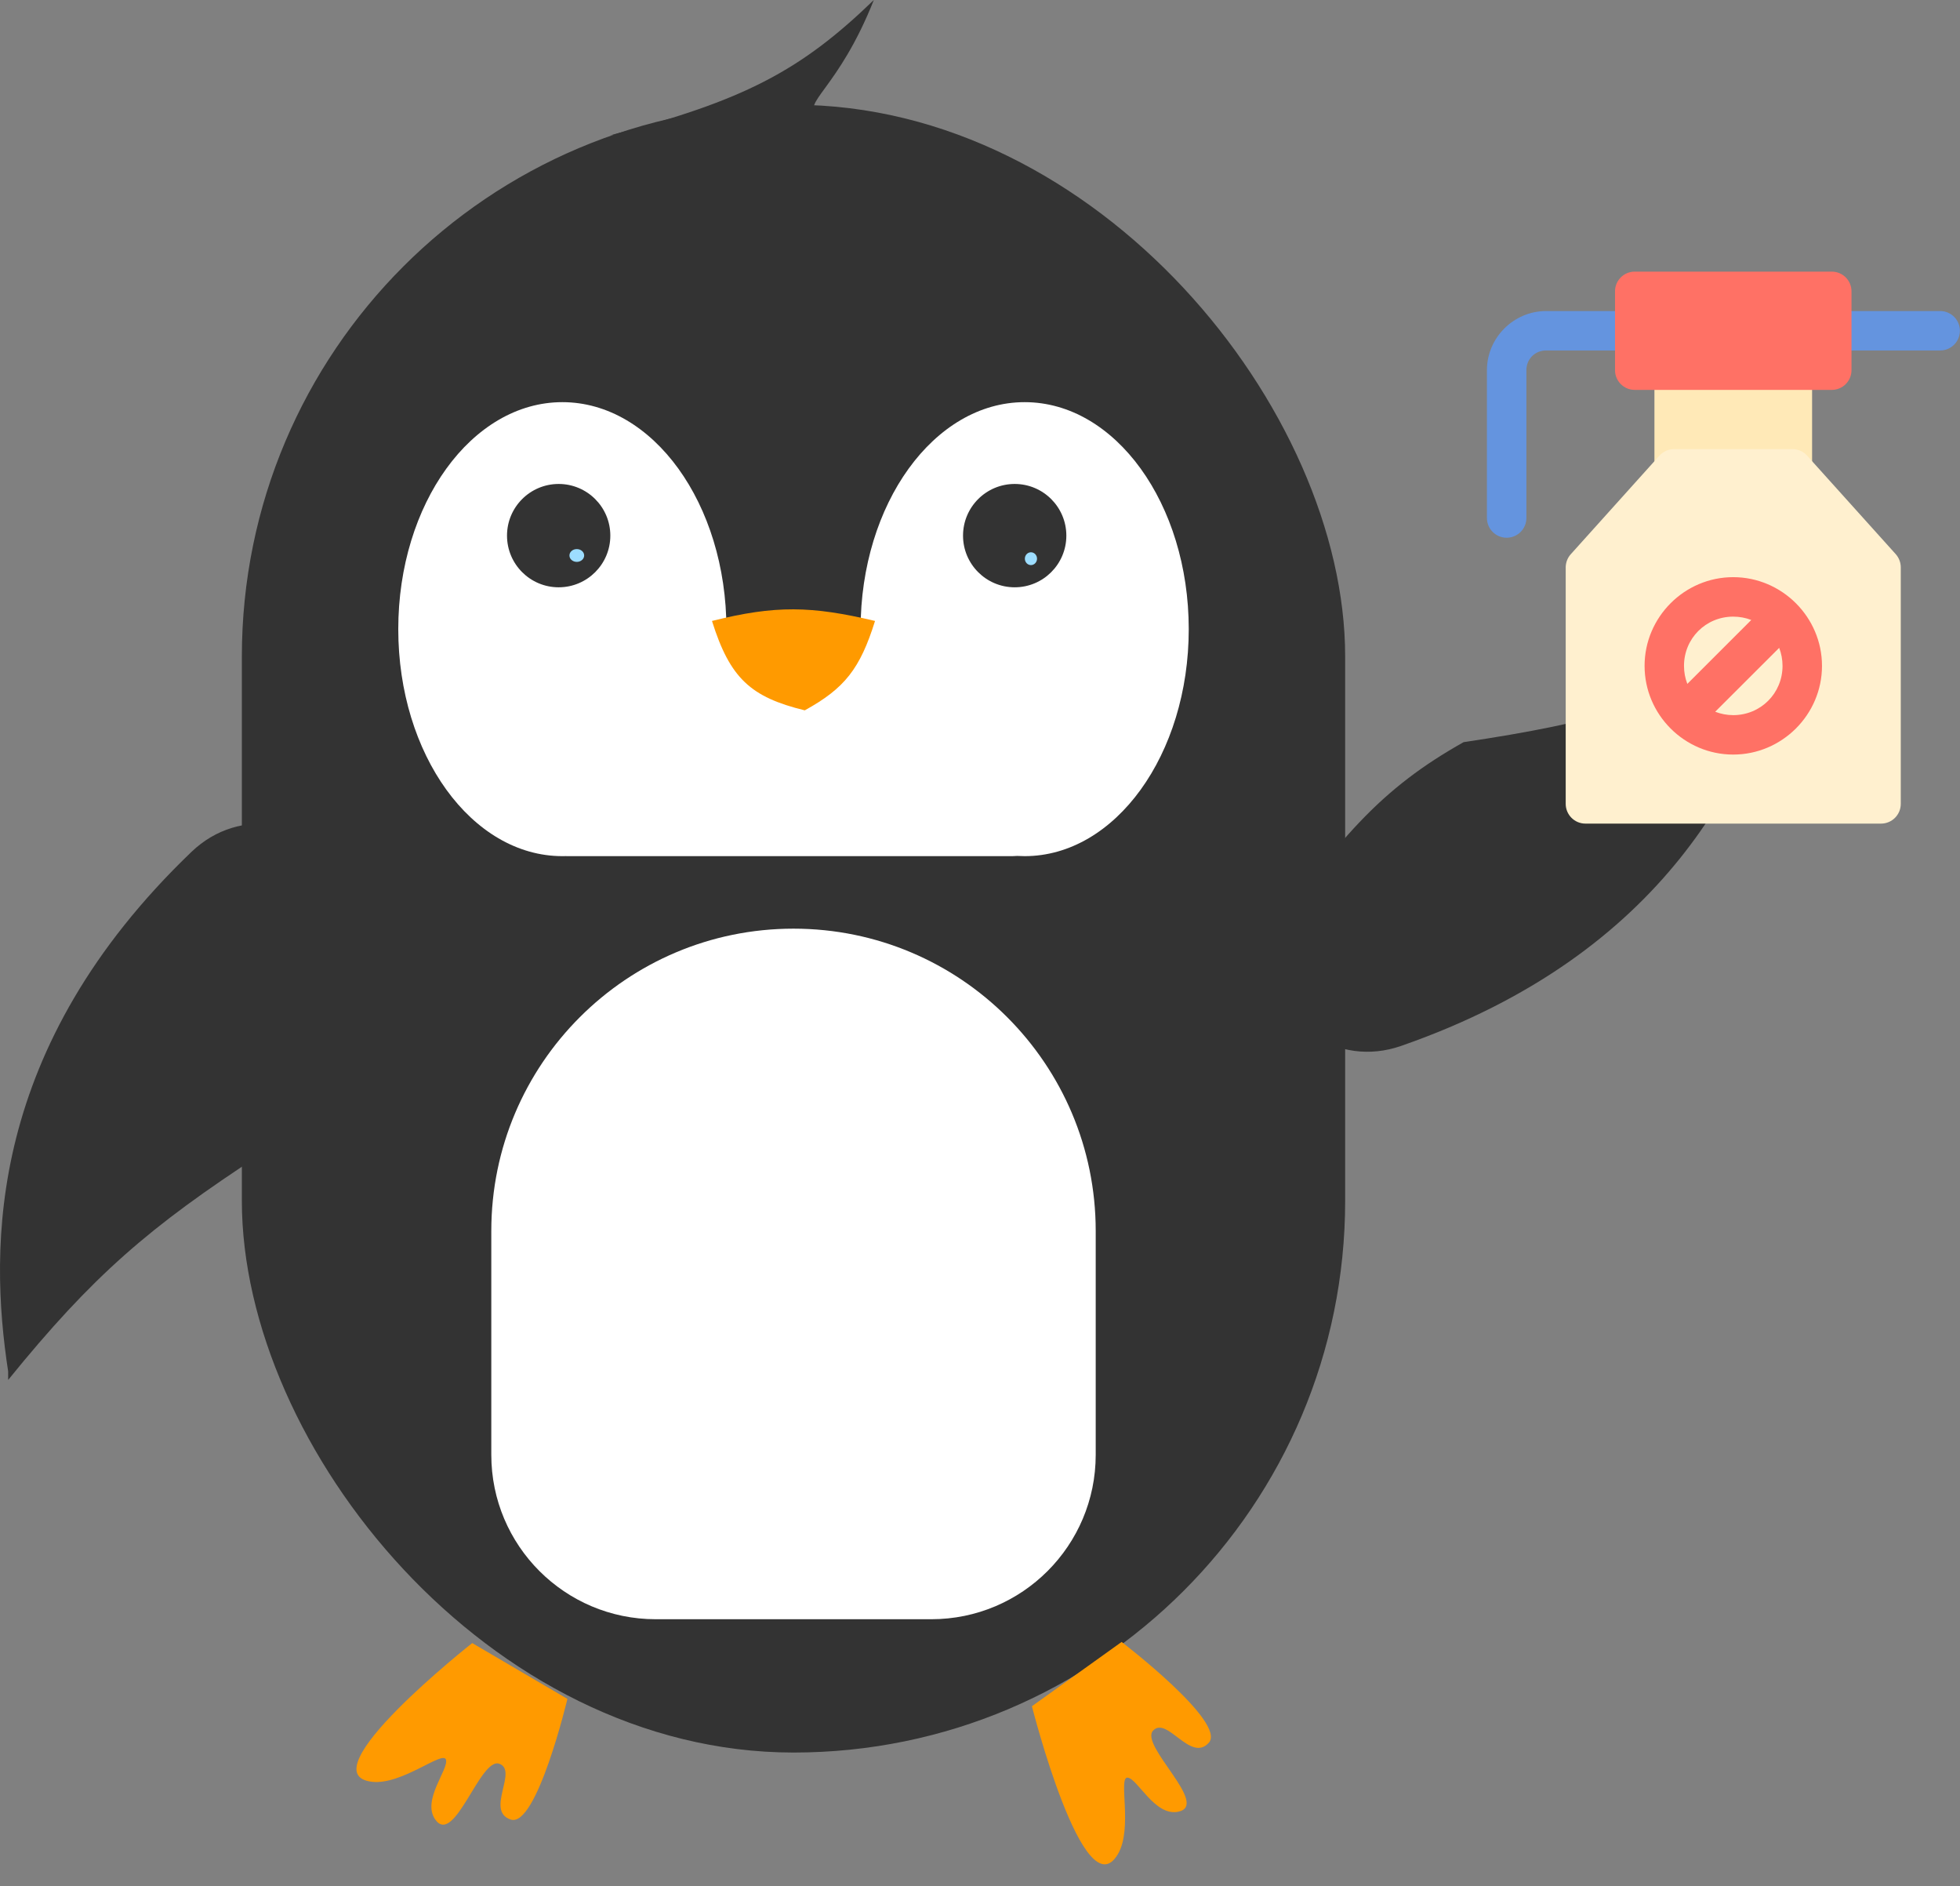 <svg width="6314" height="6074" viewBox="0 0 6314 6074" fill="none" xmlns="http://www.w3.org/2000/svg">
<rect x="0" y="0" width="6314" height="6074" fill="#808080" stroke="none"/>
<path d="M4513.35 3368.57C5372.32 3069.9 5635.45 2486.17 5747.27 2093.16L5758.66 2068.3C5369.55 2260.99 5139.75 2326.99 4714.92 2390.19C4451.09 2538.27 4306.09 2699.81 4050.74 3078.44C4110.03 3301 4308.83 3439.68 4513.35 3368.57Z" fill="#333333"/>
<path d="M616.906 2743.47C-39.631 3372.74 -35.734 4013.03 26.285 4416.9V4444.25C299.787 4107.01 481.222 3951.29 841.13 3716.91C1019.32 3472.4 1083.87 3265.15 1158.32 2814.56C1011.73 2636.93 773.228 2593.64 616.906 2743.47Z" fill="#333333"/>
<rect x="779.125" y="337.391" width="3554.22" height="5306.85" rx="1777.11" fill="#333333"/>
<path d="M2815 0C2580.33 226.902 2397.61 324.382 1966.11 435.703L2638.46 368.098C2574.9 336.147 2699.96 290.241 2815 0Z" fill="#333333"/>
<path d="M1198.65 5738.48C984.796 5714.38 1521.2 5291.68 1521.2 5291.68L1827.88 5471.46C1827.88 5471.46 1728.82 5887.31 1645.45 5860.1C1562.09 5832.89 1670.12 5702.34 1608.44 5680.32C1546.77 5658.3 1464.09 5947.21 1402.22 5860.1C1357.89 5797.68 1446.38 5697.73 1436.59 5667.1C1426.8 5636.47 1295.05 5749.34 1198.65 5738.48Z" fill="#FF9A00"/>
<path d="M3601.22 5971.46C3492.23 6157.03 3324.24 5495.07 3324.24 5495.07L3613.21 5288.03C3613.21 5288.03 3952.82 5547.66 3894.06 5612.75C3835.29 5677.84 3759.96 5526.06 3714.77 5573.44C3669.57 5620.83 3899.86 5813.87 3795.13 5834.96C3720.08 5850.07 3664.75 5728.57 3632.79 5725.06C3600.83 5721.54 3650.35 5887.81 3601.22 5971.46Z" fill="#FF9A00"/>
<path fill-rule="evenodd" clip-rule="evenodd" d="M1811.57 1295.19C2103.49 1295.19 2340.13 1622.49 2340.13 2026.25H2772.32C2772.32 1622.49 3008.97 1295.19 3300.89 1295.19C3592.8 1295.19 3829.45 1622.49 3829.45 2026.25C3829.45 2430 3592.8 2757.31 3300.89 2757.31C3292.93 2757.31 3285.01 2757.06 3277.14 2756.58C3271.93 2757.06 3266.66 2757.31 3261.34 2757.31H1829.62C1827.21 2757.31 1824.8 2757.26 1822.4 2757.16C1818.8 2757.26 1815.19 2757.31 1811.57 2757.31C1519.65 2757.31 1283 2430 1283 2026.25C1283 1622.49 1519.65 1295.19 1811.57 1295.19Z" fill="white"/>
<path d="M2818.87 1999.83C2613.96 1951.19 2498.52 1948.69 2293.61 1999.83C2351.49 2184.61 2418.48 2245.28 2592.5 2287.74C2721.21 2216.84 2770.68 2153.83 2818.87 1999.83Z" fill="#FF9A00"/>
<circle cx="1799.71" cy="1725.05" r="166.406" fill="#333333"/>
<circle cx="3268.75" cy="1725.05" r="166.406" fill="#333333"/>
<ellipse cx="3321.1" cy="1799.31" rx="19.603" ry="20.634" fill="#9DDDFF"/>
<ellipse cx="1858.12" cy="1788.99" rx="23.73" ry="20.634" fill="#9DDDFF"/>
<path d="M1582.69 3964.37C1582.69 3426.7 2018.55 2990.84 2556.22 2990.84C3093.89 2990.84 3529.75 3426.7 3529.75 3964.37V4685.36C3529.75 4977.82 3292.67 5214.9 3000.21 5214.9H2112.23C1819.77 5214.9 1582.69 4977.82 1582.69 4685.36V3964.37Z" fill="white"/>
<path d="M5901 1001.76C5865.95 1001.76 5837.51 1030.2 5837.51 1065.24C5837.51 1100.29 5865.95 1128.73 5901 1128.73H6250.16C6285.2 1128.73 6313.64 1100.29 6313.64 1065.24C6313.64 1030.2 6285.2 1001.76 6250.16 1001.76H5901Z" fill="#6494DF"/>
<path d="M5393.29 1128.73C5358.08 1128.73 5329.64 1157.17 5329.64 1192.21V1509.8C5329.81 1544.67 5358.25 1572.95 5393.29 1572.95H5774.03C5808.9 1572.95 5837.34 1544.67 5837.51 1509.8V1192.21C5837.51 1157.17 5809.07 1128.73 5774.03 1128.73H5393.29Z" fill="#FFE9B7"/>
<path d="M5393.3 1446.48C5375.27 1446.31 5358.09 1453.93 5345.85 1467.3L5060.35 1784.72C5049.76 1796.32 5043.97 1811.51 5043.8 1827.21V2588.86C5043.8 2623.9 5072.24 2652.51 5107.28 2652.51H6059.54C6094.76 2652.51 6123.2 2624.07 6123.2 2588.86V1827.21C6123.2 1811.51 6117.4 1796.45 6106.99 1784.72L5821.31 1467.3C5809.25 1453.93 5792.06 1446.31 5774.03 1446.48H5393.3Z" fill="#FFF0CF"/>
<path d="M4980.65 1001.76C4876.15 1001.76 4790.02 1087.88 4790.02 1192.21V1668.34C4790.02 1703.38 4818.46 1731.83 4853.51 1731.83C4888.72 1731.83 4917.16 1703.38 4917.16 1668.34V1192.21C4917.16 1156.49 4944.76 1128.73 4980.65 1128.73H5266.15C5301.37 1128.73 5329.81 1100.29 5329.64 1065.24C5329.81 1030.2 5301.37 1001.76 5266.15 1001.76H4980.65Z" fill="#6494DF"/>
<path d="M5266.16 874.797C5231.11 874.797 5202.67 903.238 5202.67 938.281V1192.22C5202.67 1227.26 5231.11 1255.7 5266.16 1255.7H5901C5936.04 1255.7 5964.48 1227.26 5964.48 1192.22V938.281C5964.48 903.238 5936.04 874.797 5901 874.797H5266.16Z" fill="#FF7165"/>
<path d="M5731.54 2086.46C5738.48 2104.49 5742.29 2124 5742.29 2144.48C5742.29 2232.94 5671.86 2303.19 5583.41 2303.19C5562.92 2303.19 5543.41 2299.22 5525.38 2292.27L5731.54 2086.46ZM5583.41 1985.94C5604.06 1985.94 5623.57 1989.75 5641.6 1996.69L5435.62 2202.51C5428.68 2184.65 5424.87 2165.14 5424.87 2144.48C5424.87 2056.2 5495.12 1985.94 5583.41 1985.94ZM5583.41 1858.8C5426.35 1858.8 5297.9 1987.59 5297.9 2144.48C5297.9 2301.54 5426.35 2430.16 5583.41 2430.16C5740.47 2430.16 5869.43 2301.54 5869.43 2144.48C5869.43 1987.59 5740.47 1858.8 5583.41 1858.8Z" fill="#FF7165"/>
</svg>
